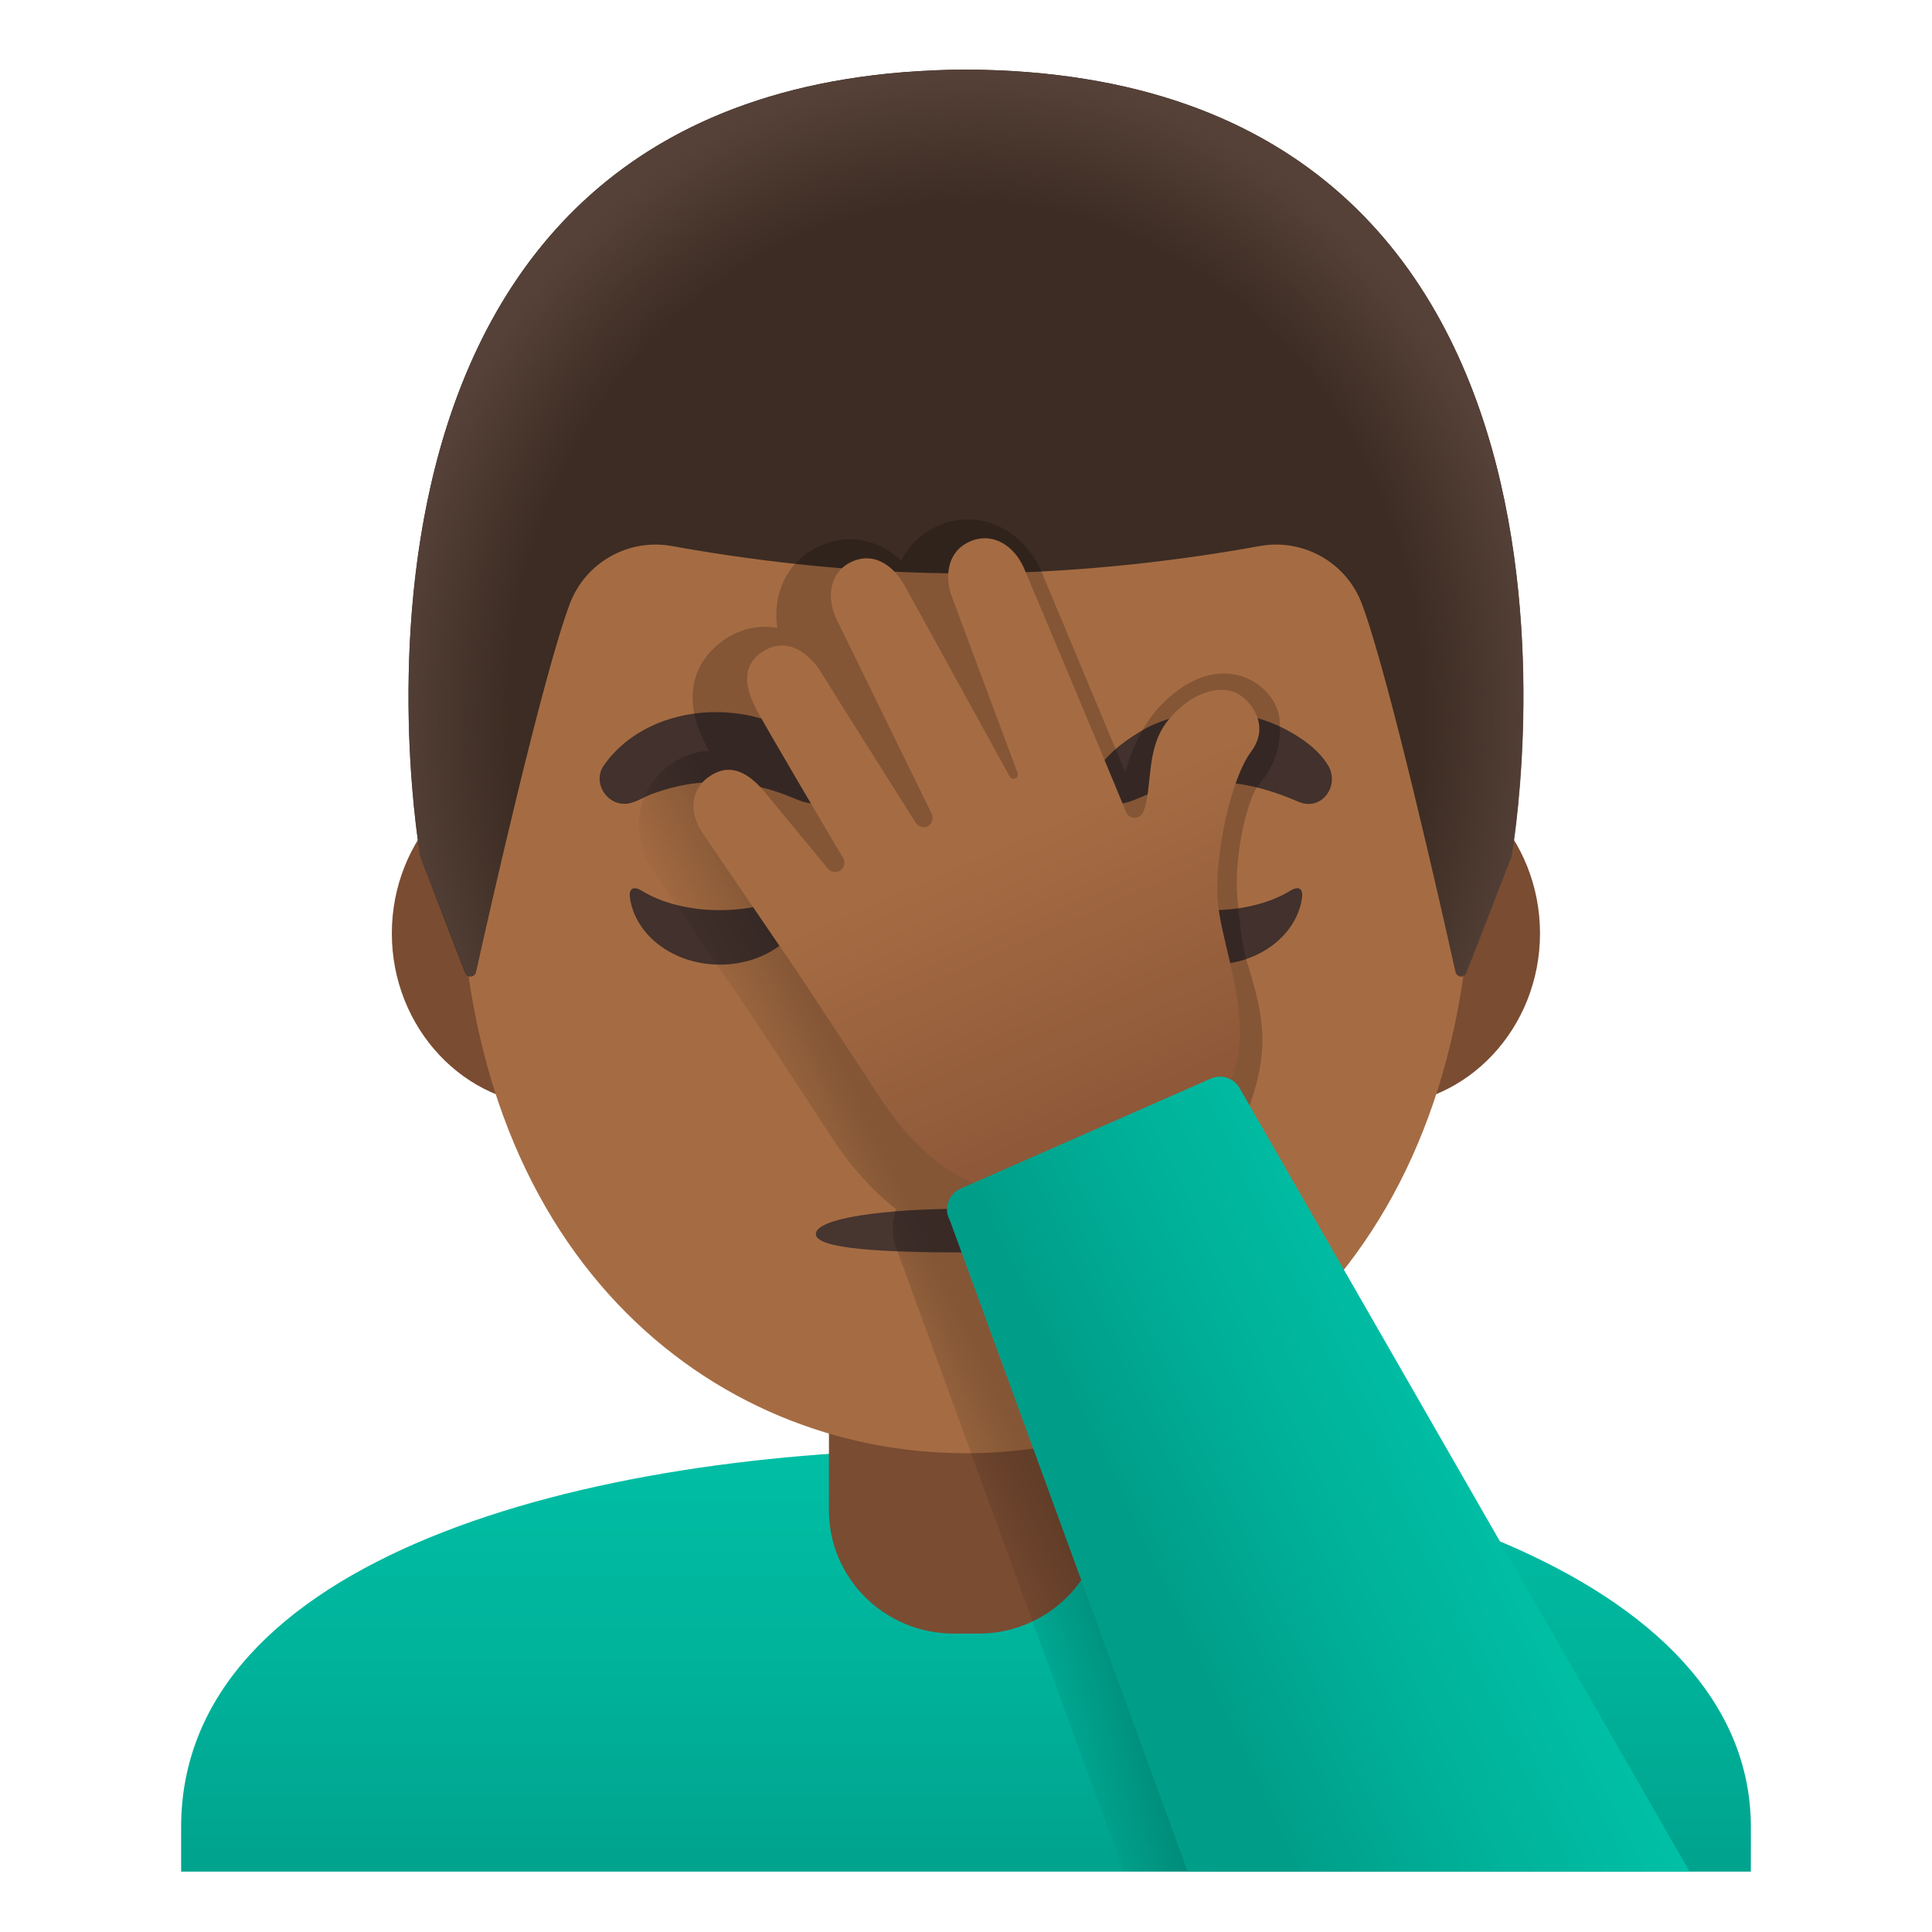 <svg viewBox="0 0 128 128" xmlns="http://www.w3.org/2000/svg">
  <defs>
    <linearGradient id="SVGID_2_" gradientTransform="matrix(1 0 0 -1 0 0)" gradientUnits="userSpaceOnUse" x1="70.56" x2="58.043" y1="-85.288" y2="-91.182">
      <stop offset="0.509" stop-color="#000000"/>
      <stop offset="1" stop-color="#000000" stop-opacity="0"/>
    </linearGradient>
    <linearGradient id="hand_1_" gradientTransform="matrix(1 0 0 -1 0 0)" gradientUnits="userSpaceOnUse" x1="58.335" x2="75.08" y1="-36.374" y2="-74.7">
      <stop offset="0.5" stop-color="#A56C43"/>
      <stop offset="1" stop-color="#8D5738"/>
    </linearGradient>
    <linearGradient id="shirt_x5F_fill_2_" gradientTransform="matrix(1 0 0 -1 0 0)" gradientUnits="userSpaceOnUse" x1="98.166" x2="77.515" y1="-96.465" y2="-106.232">
      <stop offset="0" stop-color="#00BFA5"/>
      <stop offset="0.47" stop-color="#00B29A"/>
      <stop offset="1" stop-color="#009E89"/>
    </linearGradient>
    <linearGradient id="SVGID_1_" gradientTransform="matrix(1 0 0 -1 0 0)" gradientUnits="userSpaceOnUse" x1="64" x2="64" y1="-95.179" y2="-128.181">
      <stop offset="0" stop-color="#00BFA5"/>
      <stop offset="0.47" stop-color="#00B29A"/>
      <stop offset="1" stop-color="#009E89"/>
    </linearGradient>
    <radialGradient id="hairHighlights_1_" cx="63.999" cy="-42.26" gradientTransform="matrix(1 0 0 -1.128 0 0)" gradientUnits="userSpaceOnUse" r="38.092">
      <stop offset="0.794" stop-color="#554138" stop-opacity="0"/>
      <stop offset="1" stop-color="#554138"/>
    </radialGradient>
  </defs>
  <path d="M64.13,96 C64.09,96 64.04,96 64,96 C38.51,96.03 12,103.28 12,121.06 L12,124 L13.5,124 L15,124 L113,124 L114.5,124 L116,124 L116,121.06 C116,104.3 89.74,96 64.13,96 Z" fill="url(#SVGID_1_)"/>
  <path d="M54.92,90.08 L54.92,100.06 C54.92,104.57 58.62,108.23 63.18,108.23 L64.83,108.23 C69.39,108.23 73.09,104.57 73.09,100.06 L73.09,90.08 L54.92,90.08 Z" fill="#7A4C32"/>
  <path d="M91.33,50.43 L36.67,50.43 C30.78,50.43 25.96,55.57 25.96,61.84 C25.96,68.11 30.78,73.25 36.67,73.25 L91.32,73.25 C97.21,73.25 102.03,68.11 102.03,61.84 C102.03,55.57 97.22,50.43 91.33,50.43 Z" fill="#7A4C32"/>
  <path id="head" d="M64.02,11.07 L64.02,11.07 L64.02,11.07 C46.62,11.06 30.49,29.67 30.48,56.45 C30.47,83.09 47.07,96.27 63.98,96.28 C80.89,96.29 97.51,83.13 97.52,56.49 C97.53,29.69 81.42,11.07 64.02,11.07 Z" fill="#A56C43"/>
  <path id="nose" d="M67.81,68.06 C67.7,68.02 67.6,67.99 67.49,67.98 L60.5,67.98 C60.39,67.99 60.29,68.02 60.18,68.06 C59.55,68.32 59.2,68.97 59.5,69.67 C59.8,70.37 61.19,72.33 63.99,72.33 C66.79,72.33 68.19,70.37 68.48,69.67 C68.79,68.97 68.45,68.31 67.81,68.06 Z" fill="#875334"/>
  <path d="M47.69,60.3 C45.63,60.3 43.79,59.8 42.51,59.01 C41.96,58.67 41.64,58.87 41.74,59.51 C42.11,61.99 44.64,63.91 47.69,63.91 C50.75,63.91 53.27,61.99 53.64,59.51 C53.74,58.87 53.42,58.67 52.87,59.01 C51.59,59.8 49.75,60.3 47.69,60.3 Z" fill="#42312C"/>
  <path d="M80.31,60.3 C78.25,60.3 76.41,59.8 75.13,59.01 C74.58,58.67 74.26,58.87 74.36,59.51 C74.74,61.99 77.26,63.91 80.31,63.91 C83.36,63.91 85.89,61.99 86.26,59.51 C86.36,58.87 86.04,58.67 85.49,59.01 C84.21,59.8 82.36,60.3 80.31,60.3 Z" fill="#42312C"/>
  <path d="M39.99,50.73 C43.18,46.17 50.75,46.09 54.47,49.99 C55.15,50.7 55.82,51.66 55.12,52.62 C54.36,53.67 53.25,53.16 52.31,52.77 C49.94,51.8 47.29,51.53 44.79,52.12 C44.26,52.24 43.74,52.41 43.23,52.59 C42.72,52.77 42.23,53.11 41.7,53.22 C40.31,53.52 39.2,51.91 39.99,50.73 Z" fill="#42312C"/>
  <path d="M86.05,53.13 C83.82,52.16 81.56,51.6 79.1,51.88 C77.98,52.01 76.88,52.3 75.84,52.71 C75.01,53.04 74.12,53.57 73.26,52.99 C70.81,51.3 75.15,48.55 76.43,48 C79.19,46.81 82.48,46.92 85.15,48.31 C86.21,48.86 87.36,49.66 87.99,50.71 C88.78,52.02 87.6,53.76 86.05,53.13 Z" fill="#42312C"/>
  <path id="mouth" d="M73.95,81.76 C73.95,82.77 69.49,82.98 64,82.98 C58.51,82.98 54.05,82.75 54.05,81.76 C54.05,80.72 58.51,80.08 64,80.08 C69.49,80.08 73.95,80.7 73.95,81.76 Z" fill="#473530"/>
  <path id="hair_7_" d="M64.02,4.61 L64.02,4.61 C64.01,4.61 64.01,4.61 64,4.61 C63.99,4.61 63.99,4.61 63.98,4.61 L63.98,4.61 C18.54,4.85 27.85,56.75 27.85,56.75 C27.85,56.75 29.89,62.1 30.82,64.46 C30.95,64.8 31.45,64.76 31.53,64.41 C32.5,60.07 35.99,44.68 37.75,40.01 C38.79,37.25 41.65,35.65 44.54,36.18 C48.99,36.99 56.09,37.99 63.91,37.99 C63.94,37.99 63.97,37.99 63.99,37.99 C64.01,37.99 64.05,37.99 64.07,37.99 C71.89,37.99 78.99,36.99 83.44,36.18 C86.34,35.65 89.2,37.26 90.23,40.01 C91.98,44.67 95.45,59.97 96.43,64.37 C96.51,64.73 97.01,64.76 97.14,64.42 L100.12,56.75 C100.15,56.75 109.45,4.85 64.02,4.61 Z" fill="#3C2C23"/>
  <path id="hairHighlights" d="M100.15,56.75 C100.15,56.75 109.46,4.85 64.02,4.61 L64.02,4.61 C64.01,4.61 64.01,4.61 64,4.61 L64,4.61 C63.99,4.61 63.99,4.61 63.98,4.61 L63.98,4.61 C63.27,4.61 62.58,4.63 61.9,4.66 C60.55,4.72 59.24,4.82 57.98,4.97 C57.97,4.97 57.95,4.97 57.94,4.97 C57.86,4.99 57.78,5 57.69,5.01 C19.44,9.82 27.85,56.75 27.85,56.75 L30.83,64.43 C30.96,64.77 31.45,64.74 31.53,64.38 C32.51,59.99 35.99,44.67 37.75,40.01 C38.79,37.25 41.65,35.65 44.54,36.18 C48.99,36.99 56.09,37.99 63.91,37.99 C63.94,37.99 63.97,37.99 63.99,37.99 C64.01,37.99 64.05,37.99 64.07,37.99 C71.89,37.99 78.99,36.99 83.44,36.18 C86.34,35.65 89.2,37.26 90.23,40.01 C91.99,44.69 95.48,60.11 96.45,64.43 C96.53,64.79 97.02,64.82 97.15,64.48 C98.09,62.12 100.15,56.75 100.15,56.75 Z" fill="url(#hairHighlights_1_)"/>
  <path d="M82.42,74.24 C84.17,69.81 83.86,67.67 82.58,63.61 C82.25,62.56 82.05,60.27 81.98,59.49 C81.72,56.51 82.74,52.74 83.39,51.99 C84.58,50.62 84.92,49.14 84.77,47.61 C84.55,45.39 80.88,42.6 76.86,46.77 C75.24,48.46 74.55,51.15 74.55,51.15 C72.74,46.84 69.57,39.22 69.16,38.25 L69.1,38.1 C68.45,36.47 67.22,35.22 65.75,34.7 C64.42,34.22 62.99,34.35 61.71,35.05 C60.83,35.53 60.14,36.27 59.71,37.15 C58.33,35.85 56.55,35.39 54.78,35.99 C53.39,36.46 52.33,37.45 51.8,38.77 C51.45,39.65 51.35,40.62 51.5,41.6 C50.41,41.4 49.28,41.6 48.26,42.2 C47.32,42.76 44.45,44.91 46.77,49.37 C46.82,49.47 46.89,49.6 46.98,49.75 C46.1,49.79 45.39,50.08 44.93,50.34 C43.63,51.06 42.74,52.21 42.44,53.59 C42.11,55.07 42.5,56.69 43.48,58.02 L49.66,67.08 C49.66,67.08 53.53,72.94 55.12,75.38 C56.39,77.32 57.81,78.91 59.37,80.11 C59.03,81.1 59.09,82.16 59.51,83.03 L74.45,124 L108.92,124 C108.92,124 82.43,74.25 82.42,74.24 Z" fill="url(#SVGID_2_)" opacity="0.2"/>
  <path id="hand" d="M81.77,45.85 C80.69,45.44 78.94,45.84 77.4,47.71 C75.86,49.58 76.39,52.17 75.75,53.79 C75.54,54.31 74.81,54.31 74.6,53.79 C73.2,50.35 67.9,37.78 67.9,37.78 C67.22,36.07 65.61,35.12 64.03,35.99 C62.77,36.68 62.54,38.25 63.12,39.68 L67.41,51.19 C67.47,51.34 67.41,51.51 67.28,51.57 L67.28,51.57 C67.14,51.64 66.96,51.58 66.88,51.42 L60,38.92 C59.29,37.56 58.06,36.65 56.7,37.11 C55.01,37.68 54.64,39.52 55.49,41.16 L61.71,53.88 C61.87,54.19 61.77,54.55 61.5,54.72 C61.5,54.72 61.49,54.72 61.49,54.73 C61.21,54.9 60.83,54.79 60.65,54.48 C60.65,54.48 55.19,45.85 54.43,44.59 C53.67,43.33 52.21,42.18 50.65,43.1 C49.09,44.02 49.34,45.52 50.1,46.97 C50.75,48.21 54.71,54.91 55.86,56.84 C56.03,57.13 55.94,57.5 55.66,57.68 L55.66,57.68 C55.4,57.85 55.05,57.79 54.85,57.55 L50.68,52.5 C49.65,51.25 48.51,50.59 47.26,51.28 C45.7,52.14 45.57,53.87 46.66,55.36 L52.86,64.45 C52.86,64.45 56.74,70.32 58.33,72.76 C62.52,79.18 66.95,79 67.85,79.02 C70.19,79.07 75.09,77.01 76.67,76.25 C85.5,72.01 81.08,64.31 80.68,59.72 C80.43,56.89 81.51,51.61 82.91,49.77 C84.26,47.93 82.68,46.19 81.77,45.85 Z" fill="url(#hand_1_)"/>
  <path id="shirt_x5F_fill_1_" d="M78.69,124 L62.95,80.9 C62.93,80.86 62.92,80.81 62.89,80.77 C62.71,80.4 62.69,79.98 62.84,79.6 C62.99,79.22 63.27,78.91 63.64,78.75 L80.22,71.46 C80.41,71.38 80.62,71.33 80.82,71.33 C81.38,71.33 81.89,71.64 82.15,72.13 L111.94,124 L78.69,124 Z" fill="url(#shirt_x5F_fill_2_)"/>
</svg>